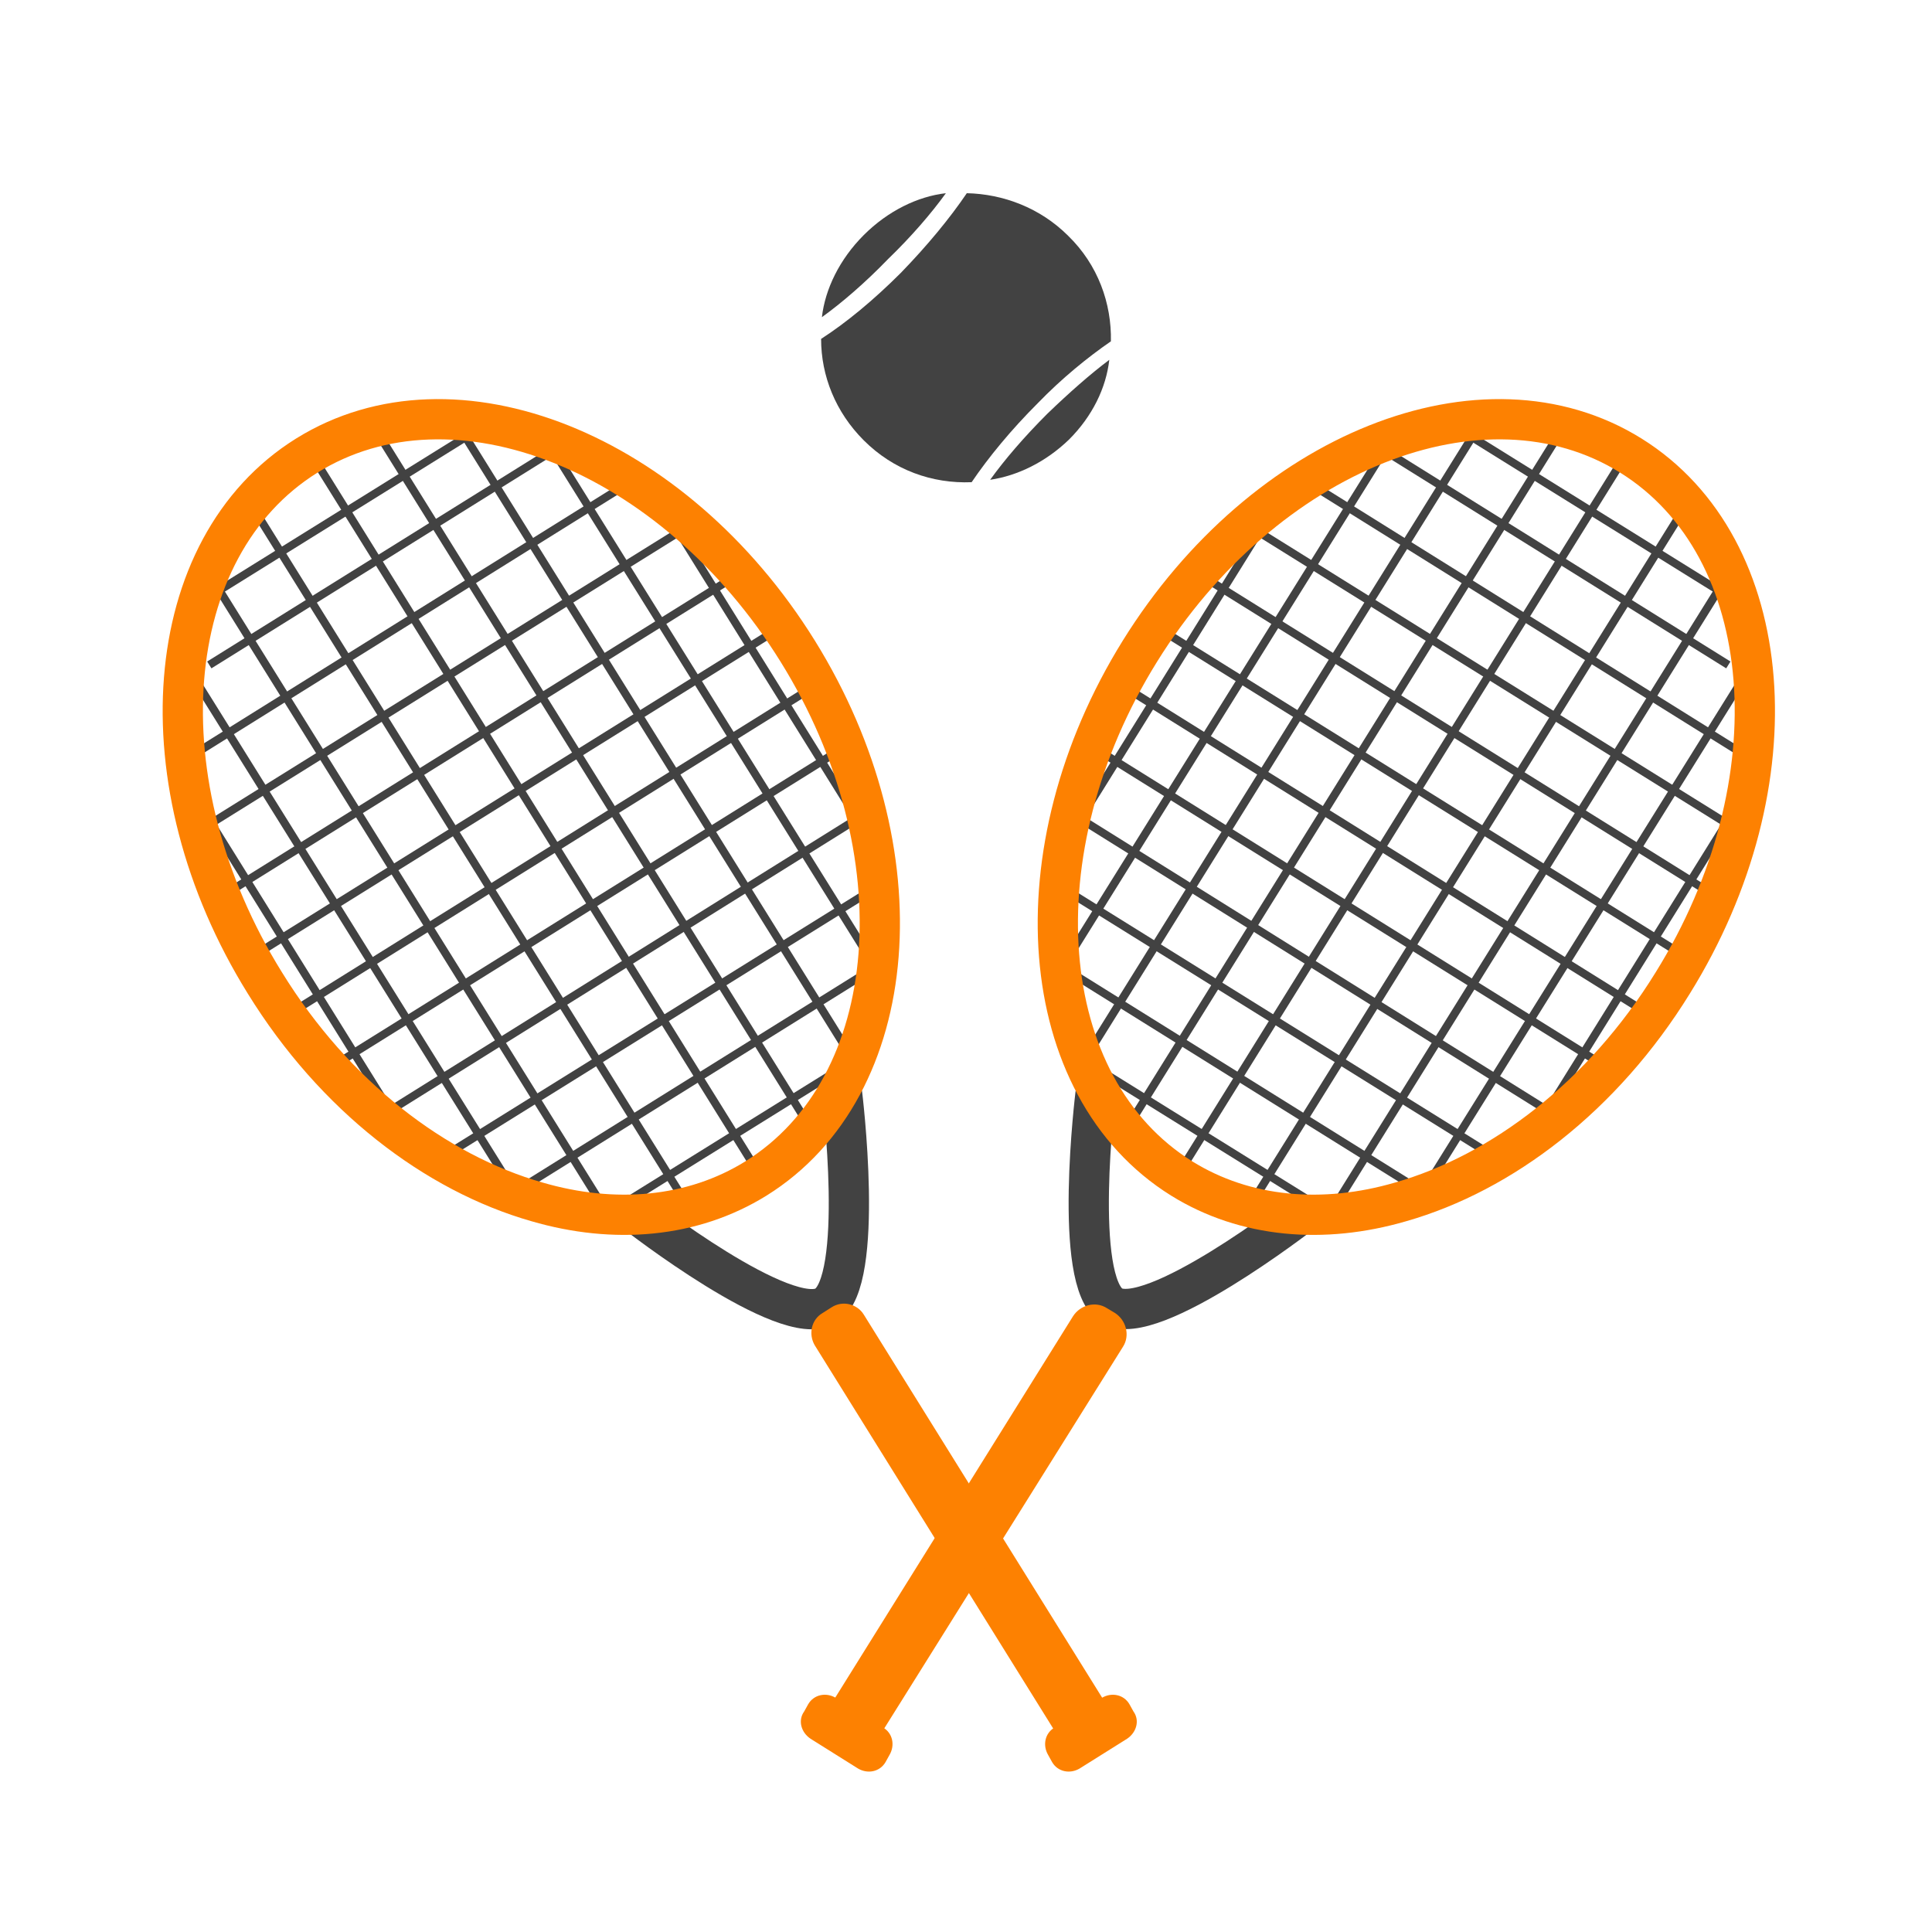 <?xml version="1.0" encoding="utf-8"?>
<!-- Generator: Adobe Illustrator 22.0.0, SVG Export Plug-In . SVG Version: 6.00 Build 0)  -->
<svg version="1.1" id="Слой_1" xmlns="http://www.w3.org/2000/svg" xmlns:xlink="http://www.w3.org/1999/xlink" x="0px" y="0px"
	 viewBox="0 0 240 240" style="enable-background:new 0 0 240 240;" xml:space="preserve">
<style type="text/css">
	.st0{fill:none;stroke:#424242;stroke-miterlimit:10;}
	.st1{fill:none;stroke:#424242;stroke-width:5;stroke-miterlimit:10;}
	.st2{fill:none;stroke:#FD8101;stroke-width:5;stroke-miterlimit:10;}
	.st3{fill:#FD8101;}
	.st4{fill:#424242;}
</style>
<line class="st0" x1="23.6" y1="83.4" x2="63" y2="146.6"/>
<line class="st0" x1="26.3" y1="71.8" x2="74.5" y2="149.2"/>
<line class="st0" x1="31.7" y1="63.5" x2="85" y2="149.1"/>
<line class="st0" x1="24" y1="98.7" x2="49.7" y2="140"/>
<line class="st0" x1="68.4" y1="55.4" x2="107.8" y2="118.6"/>
<line class="st0" x1="56.9" y1="52.8" x2="105.1" y2="130.2"/>
<line class="st0" x1="47" y1="53.9" x2="100.3" y2="139.5"/>
<line class="st0" x1="82.1" y1="62.5" x2="107.8" y2="103.8"/>
<line class="st0" x1="39.6" y1="57.9" x2="94.1" y2="145.5"/>
<line class="st0" x1="25.2" y1="74.6" x2="60.9" y2="52.4"/>
<line class="st0" x1="26" y1="82.6" x2="67.7" y2="56.6"/>
<line class="st0" x1="23.3" y1="94.2" x2="77.3" y2="60.5"/>
<line class="st0" x1="25.7" y1="102.6" x2="84.8" y2="65.8"/>
<line class="st0" x1="28.1" y1="111" x2="91.3" y2="71.6"/>
<line class="st0" x1="77" y1="149.8" x2="106.6" y2="131.4"/>
<line class="st0" x1="66" y1="146.8" x2="107.7" y2="120.8"/>
<line class="st0" x1="54.4" y1="144.1" x2="108.4" y2="110.5"/>
<line class="st0" x1="47.9" y1="138.3" x2="107" y2="101.4"/>
<line class="st0" x1="41.4" y1="132.4" x2="104.6" y2="93"/>
<line class="st0" x1="36" y1="125.9" x2="102.2" y2="84.6"/>
<line class="st0" x1="32.5" y1="118.1" x2="96.7" y2="78.1"/>
<path class="st1" d="M104.6,135.8c0,0,2.9,23.4-2,26.4c-4.9,3.1-23.6-11.5-23.6-11.5"/>
<path class="st2" d="M99.1,80.9c15.4,24.8,13.1,54.1-5.2,65.5c-7.9,4.9-17.6,5.7-27.2,2.9c-12.6-3.6-25.1-13.1-33.8-27.2
	C17.5,97.3,19.8,68,38.1,56.6S83.7,56.1,99.1,80.9z"/>
<path class="st3" d="M102.2,163.1l1.1-0.7c1.4-0.9,3.2-0.4,4,0.9l30.8,49.5l-6.1,3.8l-30.8-49.5
	C100.4,165.7,100.8,163.9,102.2,163.1z"/>
<path class="st3" d="M140,216l-5.9,3.7c-1.2,0.7-2.7,0.4-3.4-0.8l-0.5-0.9c-0.7-1.2-0.4-2.7,0.8-3.4l5.9-3.7
	c1.2-0.7,2.7-0.4,3.4,0.8l0.5,0.9C141.6,213.7,141.2,215.2,140,216z"/>
<line class="st0" x1="217.1" y1="83.4" x2="177.7" y2="146.6"/>
<line class="st0" x1="214.4" y1="71.8" x2="166.2" y2="149.2"/>
<line class="st0" x1="209" y1="63.5" x2="155.7" y2="149.1"/>
<line class="st0" x1="216.7" y1="98.7" x2="191" y2="140"/>
<line class="st0" x1="172.3" y1="55.4" x2="132.9" y2="118.6"/>
<line class="st0" x1="183.8" y1="52.8" x2="135.6" y2="130.2"/>
<line class="st0" x1="193.7" y1="53.9" x2="140.4" y2="139.5"/>
<line class="st0" x1="158.6" y1="62.5" x2="132.9" y2="103.8"/>
<line class="st0" x1="201.1" y1="57.9" x2="146.6" y2="145.5"/>
<line class="st0" x1="215.5" y1="74.6" x2="179.8" y2="52.4"/>
<line class="st0" x1="214.7" y1="82.6" x2="173" y2="56.6"/>
<line class="st0" x1="217.4" y1="94.2" x2="163.4" y2="60.5"/>
<line class="st0" x1="215" y1="102.6" x2="155.9" y2="65.8"/>
<line class="st0" x1="212.6" y1="111" x2="149.4" y2="71.6"/>
<line class="st0" x1="163.7" y1="149.8" x2="134.1" y2="131.4"/>
<line class="st0" x1="174.7" y1="146.8" x2="133" y2="120.8"/>
<line class="st0" x1="186.3" y1="144.1" x2="132.3" y2="110.5"/>
<line class="st0" x1="192.8" y1="138.3" x2="133.7" y2="101.4"/>
<line class="st0" x1="199.3" y1="132.4" x2="136.1" y2="93"/>
<line class="st0" x1="204.7" y1="125.9" x2="138.5" y2="84.6"/>
<line class="st0" x1="208.2" y1="118.1" x2="144" y2="78.1"/>
<path class="st1" d="M136.1,135.8c0,0-2.9,23.4,2,26.4s23.6-11.5,23.6-11.5"/>
<path class="st2" d="M141.6,80.9c-15.4,24.8-13.1,54.1,5.2,65.5c7.9,4.9,17.6,5.7,27.2,2.9c12.6-3.6,25.1-13.1,33.8-27.2
	c15.4-24.8,13.1-54.1-5.2-65.5S157,56.1,141.6,80.9z"/>
<path class="st3" d="M108.6,216.7l-6.1-3.8l30.8-49.4c0.9-1.4,2.8-1.9,4.2-1l1,0.6c1.4,0.9,1.9,2.8,1,4.2L108.6,216.7z"/>
<path class="st3" d="M100.7,216l5.9,3.7c1.2,0.7,2.7,0.4,3.4-0.8l0.5-0.9c0.7-1.2,0.4-2.7-0.8-3.4l-5.9-3.7
	c-1.2-0.7-2.7-0.4-3.4,0.8l-0.5,0.9C99.1,213.7,99.5,215.2,100.7,216z"/>
<g>
	<path class="st4" d="M138,42.4c0.1-4.7-1.6-9.5-5.3-13.1c-3.5-3.5-8.1-5.2-12.6-5.3c-2.1,3.1-4.9,6.5-8.2,9.9
		c-3.4,3.4-6.8,6.2-9.9,8.2c0,4.6,1.8,9.1,5.3,12.6c3.7,3.7,8.5,5.4,13.4,5.2c2.1-3.1,4.9-6.5,8.2-9.8C131.9,47,135.1,44.4,138,42.4
		z"/>
	<path class="st4" d="M117.5,24c-3.5,0.4-7.2,2.2-10.2,5.2s-4.8,6.7-5.2,10.2c2.5-1.8,5.4-4.3,8.2-7.2
		C113.2,29.4,115.7,26.5,117.5,24z"/>
	<path class="st4" d="M137.8,44.7c-2.4,1.8-5,4.1-7.7,6.7c-2.9,2.9-5.3,5.7-7.1,8.2c3.4-0.5,6.9-2.2,9.8-5
		C135.7,51.7,137.4,48.2,137.8,44.7z"/>
</g>
</svg>
